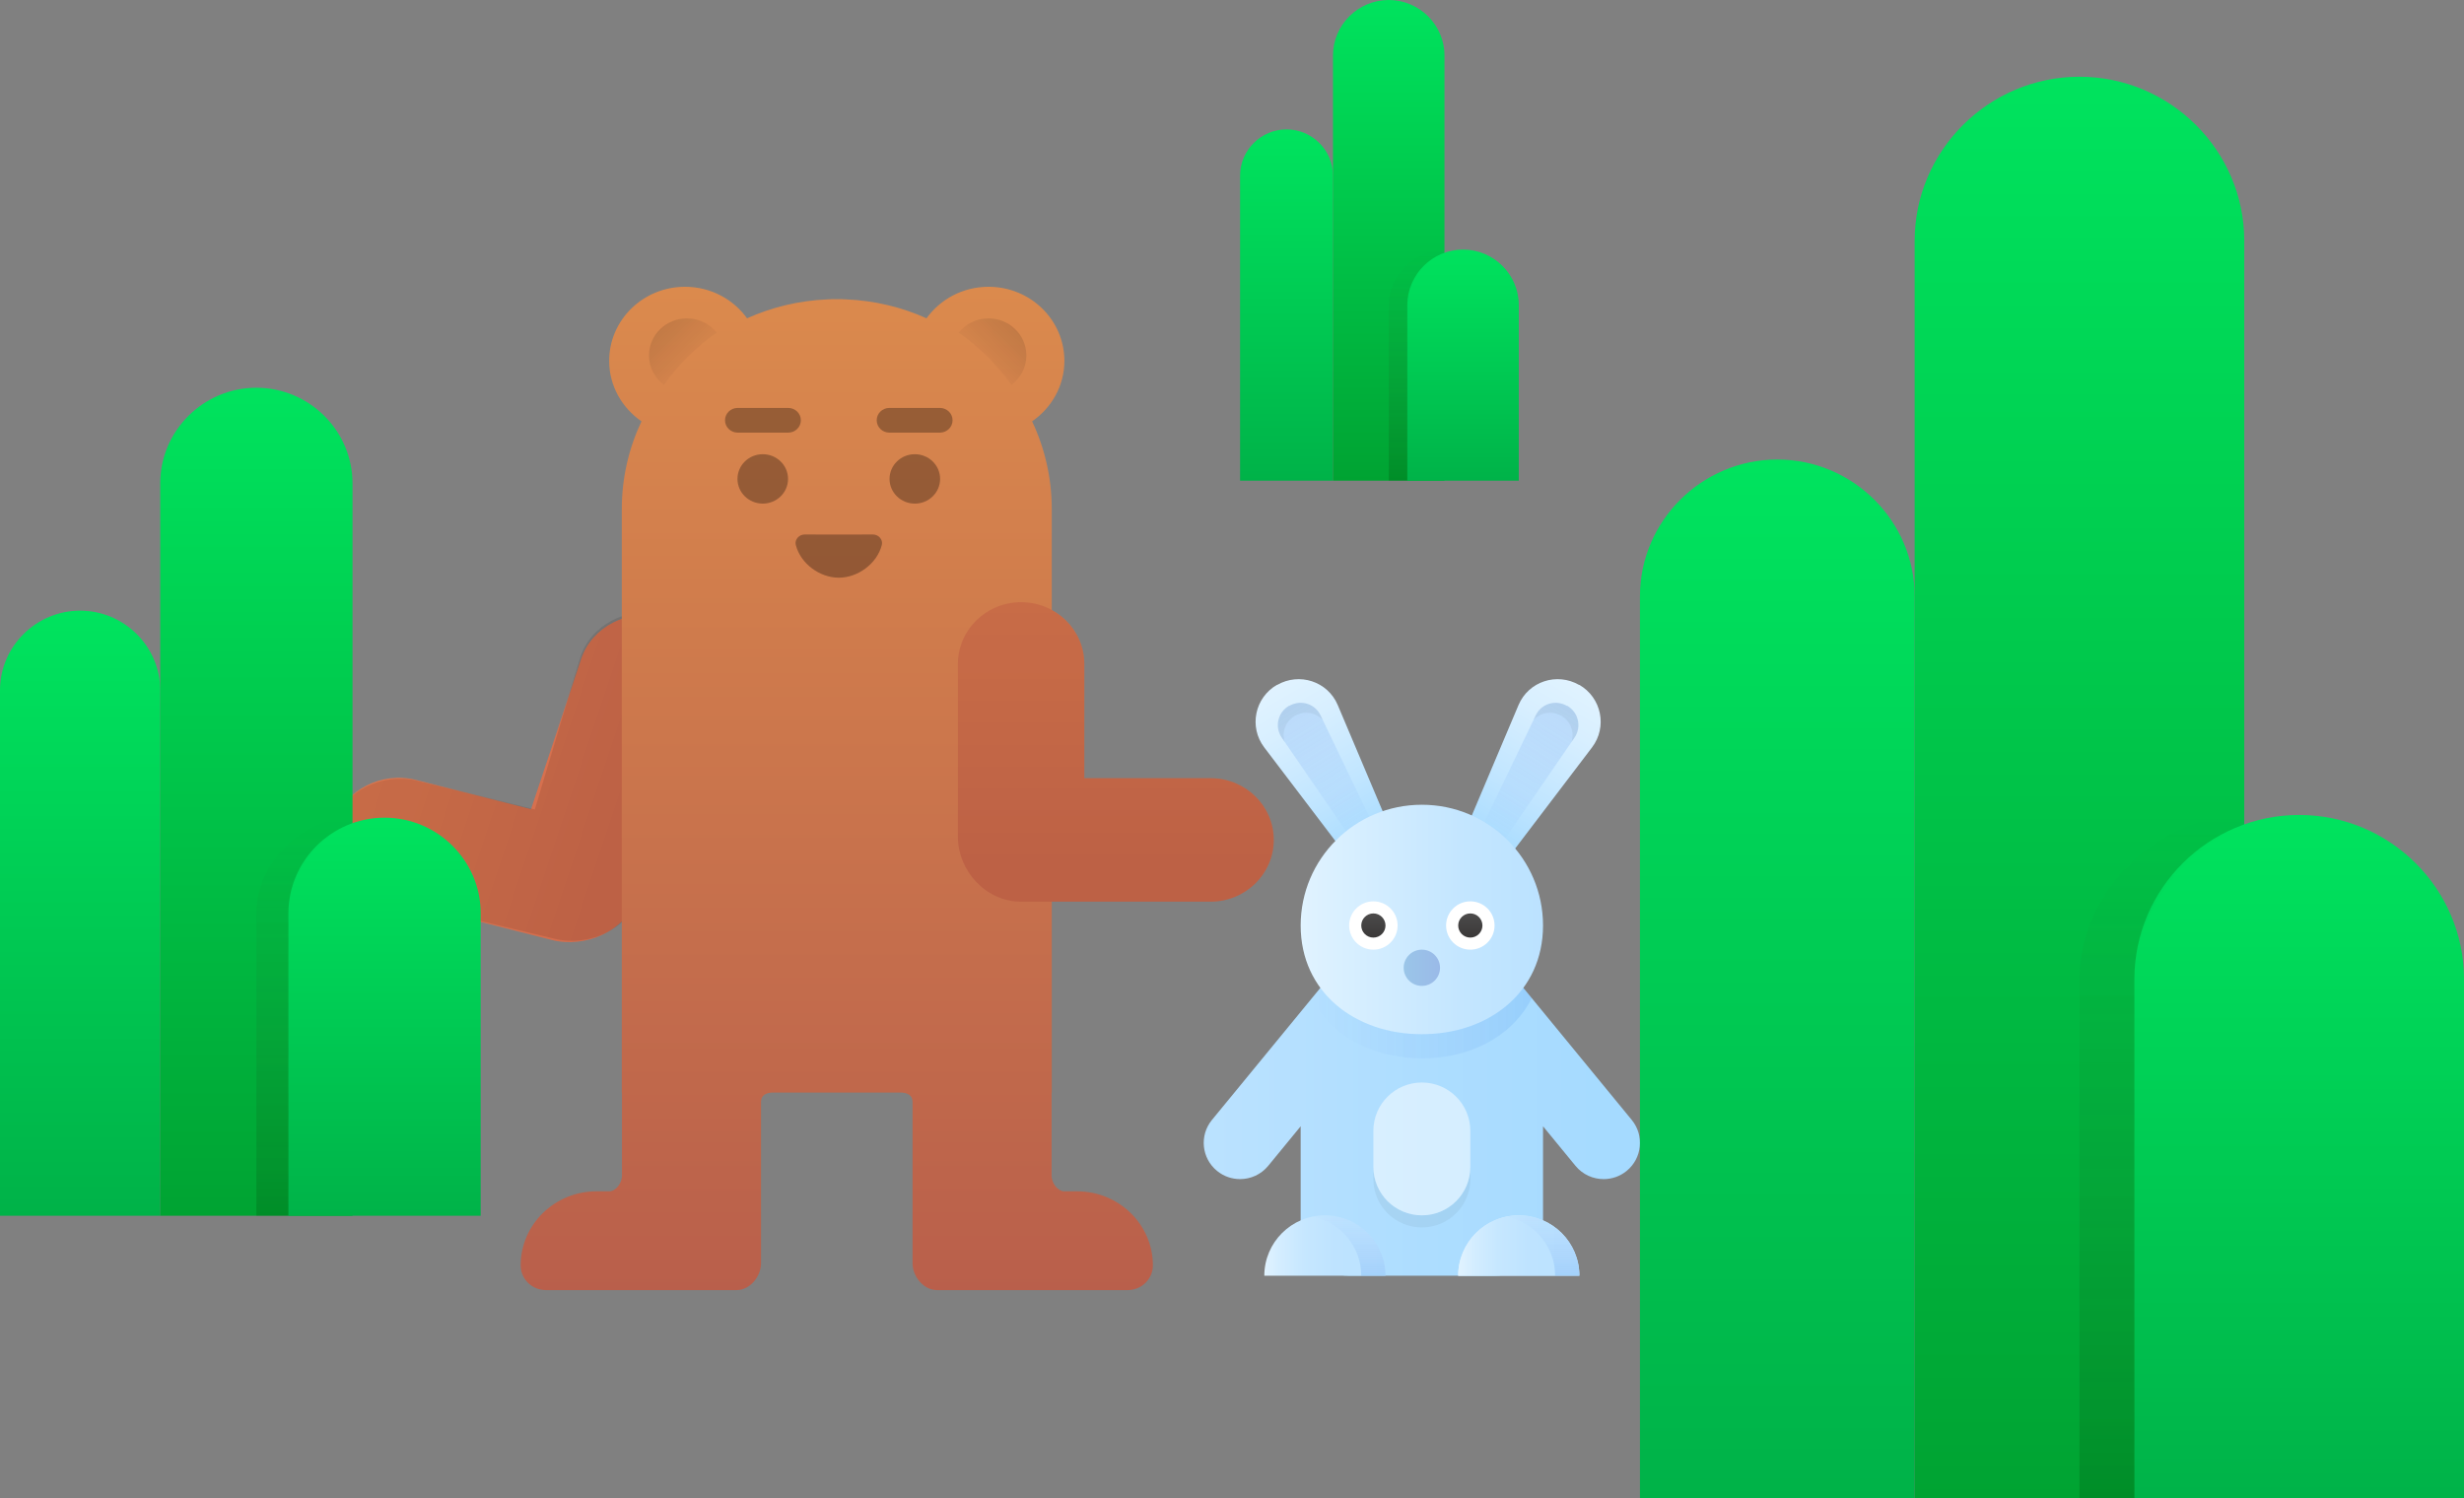 <svg width="610" height="371" viewBox="0 0 610 371" fill="none" xmlns="http://www.w3.org/2000/svg">
<rect x="0" y="0" width="610" height="371" fill="#808080" stroke="none"/>
<g clip-path="url(#clip0)">
<path d="M403.966 277.278L376.966 244.389C376.279 243.553 375.458 242.901 374.576 242.381C369.076 236.11 361.012 232.13 352 232.13C342.986 232.13 334.924 236.11 329.425 242.381C328.543 242.901 327.722 243.553 327.035 244.389L300.035 277.278C296.887 281.112 297.454 286.763 301.301 289.901C302.974 291.265 304.991 291.927 306.995 291.927C309.602 291.927 312.188 290.806 313.966 288.636L322 278.849V303.888C322 310.493 327.373 315.848 334 315.848H370C376.627 315.848 382 310.493 382 303.888V278.851L390.034 288.638C391.813 290.807 394.397 291.928 397.004 291.928C399.008 291.928 401.026 291.266 402.698 289.903C406.546 286.763 407.113 281.114 403.966 277.278Z" fill="url(#paint0_linear)"/>
<path d="M361.838 207.877L372.23 213.856L394.13 185.046C397.976 179.982 396.488 172.724 390.969 169.549L390.948 169.586C385.43 166.411 378.411 168.7 375.935 174.551L361.838 207.877Z" fill="url(#paint1_linear)"/>
<path d="M365.935 206.782L371.131 209.772L389.785 182.633C391.613 179.972 390.77 176.341 387.967 174.728L387.946 174.765C385.142 173.152 381.599 174.184 380.2 177.093L365.935 206.782Z" fill="url(#paint2_linear)"/>
<path d="M391 315.849C391 307.592 384.284 300.899 376 300.899C367.715 300.899 361 307.592 361 315.849H391Z" fill="url(#paint3_linear)"/>
<path d="M343 315.849C343 307.592 336.284 300.899 328 300.899C319.715 300.899 313 307.592 313 315.849H343Z" fill="url(#paint4_linear)"/>
<path d="M345.273 207.877L334.881 213.856L312.981 185.046C309.135 179.982 310.623 172.724 316.142 169.549L316.163 169.586C321.681 166.411 328.7 168.7 331.176 174.551L345.273 207.877Z" fill="url(#paint5_linear)"/>
<path d="M341.175 206.782L335.979 209.772L317.325 182.633C315.496 179.972 316.339 176.341 319.143 174.728L319.164 174.765C321.967 173.152 325.51 174.184 326.91 177.093L341.175 206.782Z" fill="url(#paint6_linear)"/>
<path opacity="0.05" d="M326.913 177.08C325.516 174.19 321.972 173.155 319.167 174.77L319.137 174.718C316.33 176.332 315.487 179.959 317.316 182.636L318.054 183.731C317.277 181.312 318.238 178.549 320.577 177.204C322.915 175.858 325.798 176.41 327.51 178.289L326.913 177.08Z" fill="black"/>
<path d="M382 229.14C382 245.653 368.569 256.049 352 256.049C335.431 256.049 322 245.653 322 229.14C322 212.627 335.431 199.241 352 199.241C368.569 199.241 382 212.627 382 229.14Z" fill="url(#paint7_linear)"/>
<path d="M364 235.12C367.314 235.12 370 232.443 370 229.14C370 225.838 367.314 223.161 364 223.161C360.686 223.161 358 225.838 358 229.14C358 232.443 360.686 235.12 364 235.12Z" fill="white"/>
<path d="M340 235.12C343.314 235.12 346 232.443 346 229.14C346 225.838 343.314 223.161 340 223.161C336.686 223.161 334 225.838 334 229.14C334 232.443 336.686 235.12 340 235.12Z" fill="white"/>
<path opacity="0.05" d="M380.195 177.08C381.591 174.19 385.136 173.155 387.941 174.77L387.971 174.718C390.777 176.332 391.62 179.959 389.792 182.636L389.054 183.731C389.831 181.312 388.869 178.549 386.531 177.204C384.192 175.858 381.309 176.41 379.598 178.289L380.195 177.08Z" fill="black"/>
<path d="M364 232.131C365.657 232.131 367 230.793 367 229.141C367 227.49 365.657 226.151 364 226.151C362.343 226.151 361 227.49 361 229.141C361 230.793 362.343 232.131 364 232.131Z" fill="url(#paint8_linear)"/>
<path d="M340 232.131C341.657 232.131 343 230.793 343 229.141C343 227.49 341.657 226.151 340 226.151C338.343 226.151 337 227.49 337 229.141C337 230.793 338.343 232.131 340 232.131Z" fill="url(#paint9_linear)"/>
<path d="M352 244.09C354.485 244.09 356.5 242.082 356.5 239.605C356.5 237.129 354.485 235.121 352 235.121C349.515 235.121 347.5 237.129 347.5 239.605C347.5 242.082 349.515 244.09 352 244.09Z" fill="url(#paint10_linear)"/>
<path d="M391 315.849C391 307.592 384.284 300.899 376 300.899C367.715 300.899 361 307.592 361 315.849H391Z" fill="url(#paint11_linear)"/>
<path d="M379.212 247.14C379.032 247.529 378.822 247.888 378.612 248.246C375.792 253.18 371.352 256.947 365.922 259.279C361.752 261.073 357.012 262.03 352.002 262.03C346.992 262.03 342.252 261.073 338.082 259.279C332.652 256.947 328.212 253.18 325.392 248.246C325.932 247.17 326.592 246.094 327.282 245.107C330.792 249.622 335.832 252.881 341.742 254.645C344.952 255.572 348.402 256.05 352.002 256.05C355.602 256.05 359.052 255.572 362.262 254.645C368.172 252.881 373.212 249.622 376.722 245.107C376.842 244.928 376.992 244.748 377.112 244.569L379.212 247.14Z" fill="url(#paint12_linear)"/>
<path opacity="0.05" d="M364 288.939V291.929C364 298.537 358.63 303.889 352 303.889C348.7 303.889 345.7 302.543 343.51 300.391C341.35 298.208 340 295.218 340 291.929V288.939C340 292.228 341.35 295.218 343.51 297.401C345.7 299.554 348.7 300.899 352 300.899C358.63 300.899 364 295.547 364 288.939Z" fill="black"/>
<path opacity="0.5" d="M364 279.969V288.939C364 295.547 358.63 300.899 352 300.899C348.7 300.899 345.7 299.553 343.51 297.4C341.35 295.218 340 292.228 340 288.939V279.969C340 273.362 345.37 268.01 352 268.01C358.63 268.01 364 273.362 364 279.969Z" fill="white"/>
<path d="M390.999 315.849H384.999C384.999 308.613 379.839 302.604 373.029 301.198C373.989 300.989 374.979 300.899 375.999 300.899C384.279 300.899 390.999 307.597 390.999 315.849Z" fill="url(#paint13_linear)"/>
<path d="M343 315.849H337C337 308.613 331.84 302.604 325.03 301.198C325.99 300.989 326.98 300.899 328 300.899C336.28 300.899 343 307.597 343 315.849Z" fill="url(#paint14_linear)"/>
</g>
<path d="M143.875 163.123L131.466 200.337L102.962 193.096C94.453 190.934 85.416 195.597 82.777 203.51C80.139 211.423 84.898 219.59 93.407 221.752L121.141 228.797L136.548 232.71C145.058 234.872 154.852 230.444 157.491 222.531L174.69 170.951C177.328 163.037 172.569 154.871 164.059 152.709C155.55 150.547 146.513 155.21 143.875 163.123Z" fill="url(#paint15_linear)"/>
<path opacity="0.1" d="M143.664 162.756L132.405 200.404L103.212 193.278C94.672 191.23 85.096 195.815 82.576 203.764C80.057 211.713 85.549 220.015 94.089 222.063L121.921 228.739L137.383 232.448C145.923 234.496 155.648 229.936 158.167 221.987L174.588 170.174C177.107 162.225 172.227 154.121 163.687 152.073C155.147 150.024 146.183 154.807 143.664 162.756Z" fill="#020202"/>
<path d="M266.64 294.949H263.51C261.781 294.949 260.338 292.815 260.338 291.128V270.491H260.381V126.032C260.381 118.277 258.63 110.924 255.511 104.313C260.326 100.992 263.507 95.54 263.507 89.344C263.507 79.213 255.097 71 244.727 71C238.376 71 232.771 74.091 229.374 78.805C223.286 76.069 216.582 74.426 209.521 74.125C209.323 74.115 209.125 74.106 208.928 74.099C208.676 74.091 208.428 74.071 208.177 74.067C207.835 74.06 207.499 74.077 207.159 74.079C206.82 74.079 206.484 74.06 206.142 74.067C205.89 74.071 205.642 74.091 205.391 74.099C205.193 74.106 204.995 74.114 204.798 74.125C197.735 74.426 191.032 76.069 184.945 78.805C181.545 74.091 175.94 71 169.589 71C159.219 71 150.809 79.213 150.809 89.344C150.809 95.54 153.99 100.994 158.805 104.313C155.686 110.923 153.935 118.277 153.935 126.032V270.491H153.977V291.128C153.977 292.815 152.535 294.949 150.806 294.949H147.676C137.307 294.949 128.899 303.163 128.899 313.293C128.899 316.67 131.702 319.408 135.158 319.408H182.366C185.676 319.408 188.401 316.022 188.401 312.789V272.784C188.401 271.095 189.761 270.491 191.489 270.491H222.827C224.555 270.491 225.914 271.095 225.914 272.784V312.789C225.914 316.022 228.64 319.408 231.95 319.408H279.157C282.614 319.408 285.416 316.67 285.416 313.293C285.416 303.163 277.009 294.949 266.64 294.949Z" fill="url(#paint16_linear)"/>
<path opacity="0.3" d="M188.833 124.685C192.29 124.685 195.092 121.948 195.092 118.571C195.092 115.194 192.29 112.456 188.833 112.456C185.376 112.456 182.574 115.194 182.574 118.571C182.574 121.948 185.376 124.685 188.833 124.685Z" fill="black"/>
<path opacity="0.3" d="M198.265 104.052C198.265 105.741 196.865 107.109 195.136 107.109H182.618C180.889 107.109 179.488 105.741 179.488 104.052C179.488 102.363 180.889 100.995 182.618 100.995H195.136C196.865 100.995 198.265 102.363 198.265 104.052Z" fill="black"/>
<path opacity="0.3" d="M226.479 124.685C229.935 124.685 232.738 121.948 232.738 118.571C232.738 115.194 229.935 112.456 226.479 112.456C223.022 112.456 220.22 115.194 220.22 118.571C220.22 121.948 223.022 124.685 226.479 124.685Z" fill="black"/>
<path opacity="0.3" d="M217.043 104.052C217.043 102.363 218.443 100.995 220.172 100.995H232.69C234.419 100.995 235.82 102.363 235.82 104.052C235.82 105.741 234.419 107.109 232.69 107.109H220.172C218.443 107.109 217.043 105.741 217.043 104.052Z" fill="black"/>
<path opacity="0.3" d="M216.115 132.333L207.659 132.347L199.203 132.333C197.803 132.332 196.671 133.604 197.011 134.929C198.2 139.582 202.965 143.03 207.659 143.03C212.353 143.03 217.118 139.582 218.307 134.929C218.647 133.604 217.515 132.332 216.115 132.333Z" fill="black"/>
<path d="M177.415 82.347C172.376 85.863 167.964 90.266 164.365 95.279C162.111 93.629 160.672 90.969 160.672 88.003C160.672 82.928 164.865 78.831 170.06 78.831C173.065 78.831 175.725 80.207 177.415 82.347Z" fill="url(#paint17_linear)"/>
<path d="M244.702 78.831C249.897 78.831 254.09 82.928 254.09 88.003C254.09 90.969 252.651 93.629 250.398 95.279C246.799 90.266 242.386 85.863 237.348 82.347C239.038 80.207 241.698 78.831 244.702 78.831Z" fill="url(#paint18_linear)"/>
<path d="M299.695 192.661H268.442V164.38C268.442 155.938 261.437 149.094 252.795 149.094C244.153 149.094 237.147 155.938 237.147 164.38V191.896V207.183C237.147 215.626 244.111 223.234 252.753 223.234H299.695C308.337 223.234 315.342 216.39 315.342 207.947C315.342 199.505 308.337 192.661 299.695 192.661Z" fill="url(#paint19_linear)"/>
<path opacity="0.1" d="M299.69 192.661H268.436V164.38C268.436 155.938 261.431 149.094 252.789 149.094C244.147 149.094 237.142 155.938 237.142 164.38V191.896V207.183C237.142 215.626 244.106 223.234 252.748 223.234H299.69C308.332 223.234 315.338 216.39 315.338 207.947C315.338 199.505 308.332 192.661 299.69 192.661Z" fill="#020202"/>
<g clip-path="url(#clip1)">
<path d="M474 371.001H406V147.616C406 129.001 421.3 113.77 440 113.77C458.7 113.77 474 129.001 474 147.616V371.001Z" fill="url(#paint20_linear)"/>
<path d="M514.801 19C537.241 19 555.601 37.277 555.601 59.615V371H474.001V59.615C474.001 37.277 492.361 19 514.801 19Z" fill="url(#paint21_linear)"/>
<path d="M569.199 201.77C591.639 201.77 609.999 220.047 609.999 242.385V371.001H528.399V242.385C528.399 220.047 546.759 201.77 569.199 201.77Z" fill="url(#paint22_linear)"/>
<path d="M555.6 201.77V204.139C542 209.555 528.4 224.785 528.4 242.385V371.001H514.8V242.385C514.8 220.047 535.2 201.77 555.6 201.77Z" fill="url(#paint23_linear)"/>
</g>
<g clip-path="url(#clip2)">
<path d="M39.667 301H0V170.904C0 160.063 8.925 151.192 19.833 151.192C30.742 151.192 39.667 160.063 39.667 170.904V301Z" fill="url(#paint24_linear)"/>
<path d="M63.467 96C76.557 96 87.267 106.644 87.267 119.654V301H39.667V119.654C39.667 106.644 50.377 96 63.467 96Z" fill="url(#paint25_linear)"/>
<path d="M95.199 202.442C108.289 202.442 118.999 213.087 118.999 226.096V301H71.399V226.096C71.399 213.087 82.109 202.442 95.199 202.442Z" fill="url(#paint26_linear)"/>
<path d="M87.267 202.442V203.822C79.334 206.976 71.4 215.846 71.4 226.096V301H63.467V226.096C63.467 213.087 75.367 202.442 87.267 202.442Z" fill="url(#paint27_linear)"/>
</g>
<path d="M330 119H307V43.481C307 37.188 312.175 32.039 318.5 32.039C324.825 32.039 330 37.188 330 43.481V119Z" fill="url(#paint28_linear)"/>
<path d="M343.8 0C351.39 0 357.6 6.179 357.6 13.731V119H330V13.731C330 6.179 336.21 0 343.8 0Z" fill="url(#paint29_linear)"/>
<path d="M362.199 61.789C369.789 61.789 375.999 67.967 375.999 75.519V119H348.399V75.519C348.399 67.967 354.609 61.789 362.199 61.789Z" fill="url(#paint30_linear)"/>
<path d="M357.6 61.789V62.59C353 64.42 348.4 69.569 348.4 75.519V119H343.8V75.519C343.8 67.967 350.7 61.789 357.6 61.789Z" fill="url(#paint31_linear)"/>
<defs>
<linearGradient id="paint0_linear" x1="297.625" y1="273.988" x2="407.877" y2="273.988" gradientUnits="userSpaceOnUse">
<stop stop-color="#BBE2FF"/>
<stop offset="0.501" stop-color="#ADDDFF"/>
<stop offset="1" stop-color="#A4DAFF"/>
</linearGradient>
<linearGradient id="paint1_linear" x1="391.553" y1="168.612" x2="366.746" y2="211.424" gradientUnits="userSpaceOnUse">
<stop stop-color="#E1F3FF"/>
<stop offset="0.243" stop-color="#D8EFFF"/>
<stop offset="0.638" stop-color="#C0E5FF"/>
<stop offset="1" stop-color="#A4DAFF"/>
</linearGradient>
<linearGradient id="paint2_linear" x1="367.129" y1="207.896" x2="387.842" y2="175.131" gradientUnits="userSpaceOnUse">
<stop stop-color="#3061E5" stop-opacity="0"/>
<stop offset="1" stop-color="#005FE0" stop-opacity="0.15"/>
</linearGradient>
<linearGradient id="paint3_linear" x1="361" y1="308.373" x2="391" y2="308.373" gradientUnits="userSpaceOnUse">
<stop stop-color="#E1F3FF"/>
<stop offset="0.095" stop-color="#DCF1FF"/>
<stop offset="0.655" stop-color="#C4E6FF"/>
<stop offset="1" stop-color="#BBE2FF"/>
</linearGradient>
<linearGradient id="paint4_linear" x1="313" y1="308.373" x2="343" y2="308.373" gradientUnits="userSpaceOnUse">
<stop stop-color="#E1F3FF"/>
<stop offset="0.124" stop-color="#D4EDFF"/>
<stop offset="0.331" stop-color="#C6E7FF"/>
<stop offset="0.582" stop-color="#BEE3FF"/>
<stop offset="1" stop-color="#BBE2FF"/>
</linearGradient>
<linearGradient id="paint5_linear" x1="315.558" y1="168.612" x2="340.365" y2="211.424" gradientUnits="userSpaceOnUse">
<stop stop-color="#E1F3FF"/>
<stop offset="0.243" stop-color="#D8EFFF"/>
<stop offset="0.638" stop-color="#C0E5FF"/>
<stop offset="1" stop-color="#A4DAFF"/>
</linearGradient>
<linearGradient id="paint6_linear" x1="339.98" y1="207.896" x2="319.267" y2="175.131" gradientUnits="userSpaceOnUse">
<stop stop-color="#3061E5" stop-opacity="0"/>
<stop offset="1" stop-color="#005FE0" stop-opacity="0.15"/>
</linearGradient>
<linearGradient id="paint7_linear" x1="322" y1="227.645" x2="382" y2="227.645" gradientUnits="userSpaceOnUse">
<stop stop-color="#E1F3FF"/>
<stop offset="0.095" stop-color="#DCF1FF"/>
<stop offset="0.655" stop-color="#C4E6FF"/>
<stop offset="1" stop-color="#BBE2FF"/>
</linearGradient>
<linearGradient id="paint8_linear" x1="364" y1="226.026" x2="364" y2="232.391" gradientUnits="userSpaceOnUse">
<stop stop-color="#4C4B4B"/>
<stop offset="1" stop-color="#3A3838"/>
</linearGradient>
<linearGradient id="paint9_linear" x1="340" y1="226.026" x2="340" y2="232.391" gradientUnits="userSpaceOnUse">
<stop stop-color="#4C4B4B"/>
<stop offset="1" stop-color="#3A3838"/>
</linearGradient>
<linearGradient id="paint10_linear" x1="347.5" y1="239.605" x2="356.5" y2="239.605" gradientUnits="userSpaceOnUse">
<stop stop-color="#9AC6E8"/>
<stop offset="0.195" stop-color="#9AC3E8"/>
<stop offset="1" stop-color="#9ABAE8"/>
</linearGradient>
<linearGradient id="paint11_linear" x1="361" y1="308.373" x2="391" y2="308.373" gradientUnits="userSpaceOnUse">
<stop stop-color="#E1F3FF"/>
<stop offset="0.124" stop-color="#D4EDFF"/>
<stop offset="0.331" stop-color="#C6E7FF"/>
<stop offset="0.582" stop-color="#BEE3FF"/>
<stop offset="1" stop-color="#BBE2FF"/>
</linearGradient>
<linearGradient id="paint12_linear" x1="325.391" y1="253.299" x2="379.212" y2="253.299" gradientUnits="userSpaceOnUse">
<stop stop-color="#3061E5" stop-opacity="0"/>
<stop offset="1" stop-color="#005FE0" stop-opacity="0.1"/>
</linearGradient>
<linearGradient id="paint13_linear" x1="382.014" y1="300.338" x2="382.014" y2="316.353" gradientUnits="userSpaceOnUse">
<stop stop-color="#3061E5" stop-opacity="0"/>
<stop offset="0.29" stop-color="#2761E4" stop-opacity="0.038"/>
<stop offset="0.762" stop-color="#0F60E2" stop-opacity="0.099"/>
<stop offset="1" stop-color="#005FE0" stop-opacity="0.13"/>
</linearGradient>
<linearGradient id="paint14_linear" x1="334.015" y1="300.338" x2="334.015" y2="316.353" gradientUnits="userSpaceOnUse">
<stop stop-color="#3061E5" stop-opacity="0"/>
<stop offset="0.29" stop-color="#2761E4" stop-opacity="0.038"/>
<stop offset="0.762" stop-color="#0F60E2" stop-opacity="0.099"/>
<stop offset="1" stop-color="#005FE0" stop-opacity="0.13"/>
</linearGradient>
<linearGradient id="paint15_linear" x1="91.37" y1="177.739" x2="160.784" y2="200.884" gradientUnits="userSpaceOnUse">
<stop stop-color="#DE784F"/>
<stop offset="1" stop-color="#D16B4D"/>
</linearGradient>
<linearGradient id="paint16_linear" x1="207.158" y1="320.444" x2="207.158" y2="71" gradientUnits="userSpaceOnUse">
<stop stop-color="#B95F4B"/>
<stop offset="1" stop-color="#DB8A4D"/>
</linearGradient>
<linearGradient id="paint17_linear" x1="162.548" y1="80.674" x2="172.284" y2="90.64" gradientUnits="userSpaceOnUse">
<stop stop-opacity="0.12"/>
<stop offset="1" stop-color="#302926" stop-opacity="0.02"/>
</linearGradient>
<linearGradient id="paint18_linear" x1="252.214" y1="80.674" x2="242.478" y2="90.64" gradientUnits="userSpaceOnUse">
<stop stop-opacity="0.12"/>
<stop offset="1" stop-color="#302926" stop-opacity="0.02"/>
</linearGradient>
<linearGradient id="paint19_linear" x1="276.245" y1="149.094" x2="276.245" y2="219.644" gradientUnits="userSpaceOnUse">
<stop stop-color="#DE784F"/>
<stop offset="1" stop-color="#D16B4D"/>
</linearGradient>
<linearGradient id="paint20_linear" x1="440" y1="114.614" x2="440" y2="371.845" gradientUnits="userSpaceOnUse">
<stop stop-color="#00E35E"/>
<stop offset="1" stop-color="#00B248"/>
</linearGradient>
<linearGradient id="paint21_linear" x1="514.801" y1="17.532" x2="514.801" y2="371.438" gradientUnits="userSpaceOnUse">
<stop stop-color="#00E35E"/>
<stop offset="1" stop-color="#00A332"/>
</linearGradient>
<linearGradient id="paint22_linear" x1="569.199" y1="200.921" x2="569.199" y2="373.558" gradientUnits="userSpaceOnUse">
<stop stop-color="#00E35E"/>
<stop offset="1" stop-color="#00B248"/>
</linearGradient>
<linearGradient id="paint23_linear" x1="535.2" y1="201.767" x2="535.2" y2="371.001" gradientUnits="userSpaceOnUse">
<stop stop-color="#304F26" stop-opacity="0"/>
<stop offset="0.284" stop-color="#2C4D23" stop-opacity="0.057"/>
<stop offset="0.579" stop-color="#1F4719" stop-opacity="0.116"/>
<stop offset="0.877" stop-color="#0B3E09" stop-opacity="0.175"/>
<stop offset="1" stop-color="#003900" stop-opacity="0.2"/>
</linearGradient>
<linearGradient id="paint24_linear" x1="19.833" y1="151.684" x2="19.833" y2="301.491" gradientUnits="userSpaceOnUse">
<stop stop-color="#00E35E"/>
<stop offset="1" stop-color="#00B248"/>
</linearGradient>
<linearGradient id="paint25_linear" x1="63.467" y1="95.145" x2="63.467" y2="301.255" gradientUnits="userSpaceOnUse">
<stop stop-color="#00E35E"/>
<stop offset="1" stop-color="#00A332"/>
</linearGradient>
<linearGradient id="paint26_linear" x1="95.199" y1="201.948" x2="95.199" y2="302.489" gradientUnits="userSpaceOnUse">
<stop stop-color="#00E35E"/>
<stop offset="1" stop-color="#00B248"/>
</linearGradient>
<linearGradient id="paint27_linear" x1="75.367" y1="202.44" x2="75.367" y2="301" gradientUnits="userSpaceOnUse">
<stop stop-color="#304F26" stop-opacity="0"/>
<stop offset="0.284" stop-color="#2C4D23" stop-opacity="0.057"/>
<stop offset="0.579" stop-color="#1F4719" stop-opacity="0.116"/>
<stop offset="0.877" stop-color="#0B3E09" stop-opacity="0.175"/>
<stop offset="1" stop-color="#003900" stop-opacity="0.2"/>
</linearGradient>
<linearGradient id="paint28_linear" x1="318.5" y1="32.324" x2="318.5" y2="119.285" gradientUnits="userSpaceOnUse">
<stop stop-color="#00E35E"/>
<stop offset="1" stop-color="#00B248"/>
</linearGradient>
<linearGradient id="paint29_linear" x1="343.8" y1="-0.496" x2="343.8" y2="119.148" gradientUnits="userSpaceOnUse">
<stop stop-color="#00E35E"/>
<stop offset="1" stop-color="#00A332"/>
</linearGradient>
<linearGradient id="paint30_linear" x1="362.199" y1="61.502" x2="362.199" y2="119.865" gradientUnits="userSpaceOnUse">
<stop stop-color="#00E35E"/>
<stop offset="1" stop-color="#00B248"/>
</linearGradient>
<linearGradient id="paint31_linear" x1="350.7" y1="61.787" x2="350.7" y2="119" gradientUnits="userSpaceOnUse">
<stop stop-color="#304F26" stop-opacity="0"/>
<stop offset="0.284" stop-color="#2C4D23" stop-opacity="0.057"/>
<stop offset="0.579" stop-color="#1F4719" stop-opacity="0.116"/>
<stop offset="0.877" stop-color="#0B3E09" stop-opacity="0.175"/>
<stop offset="1" stop-color="#003900" stop-opacity="0.2"/>
</linearGradient>
<clipPath id="clip0">
<rect width="108" height="148" fill="white" transform="translate(298 168)"/>
</clipPath>
<clipPath id="clip1">
<rect width="204" height="352" fill="white" transform="translate(406 19)"/>
</clipPath>
<clipPath id="clip2">
<rect width="119" height="205" fill="white" transform="translate(0 96)"/>
</clipPath>
</defs>
</svg>
